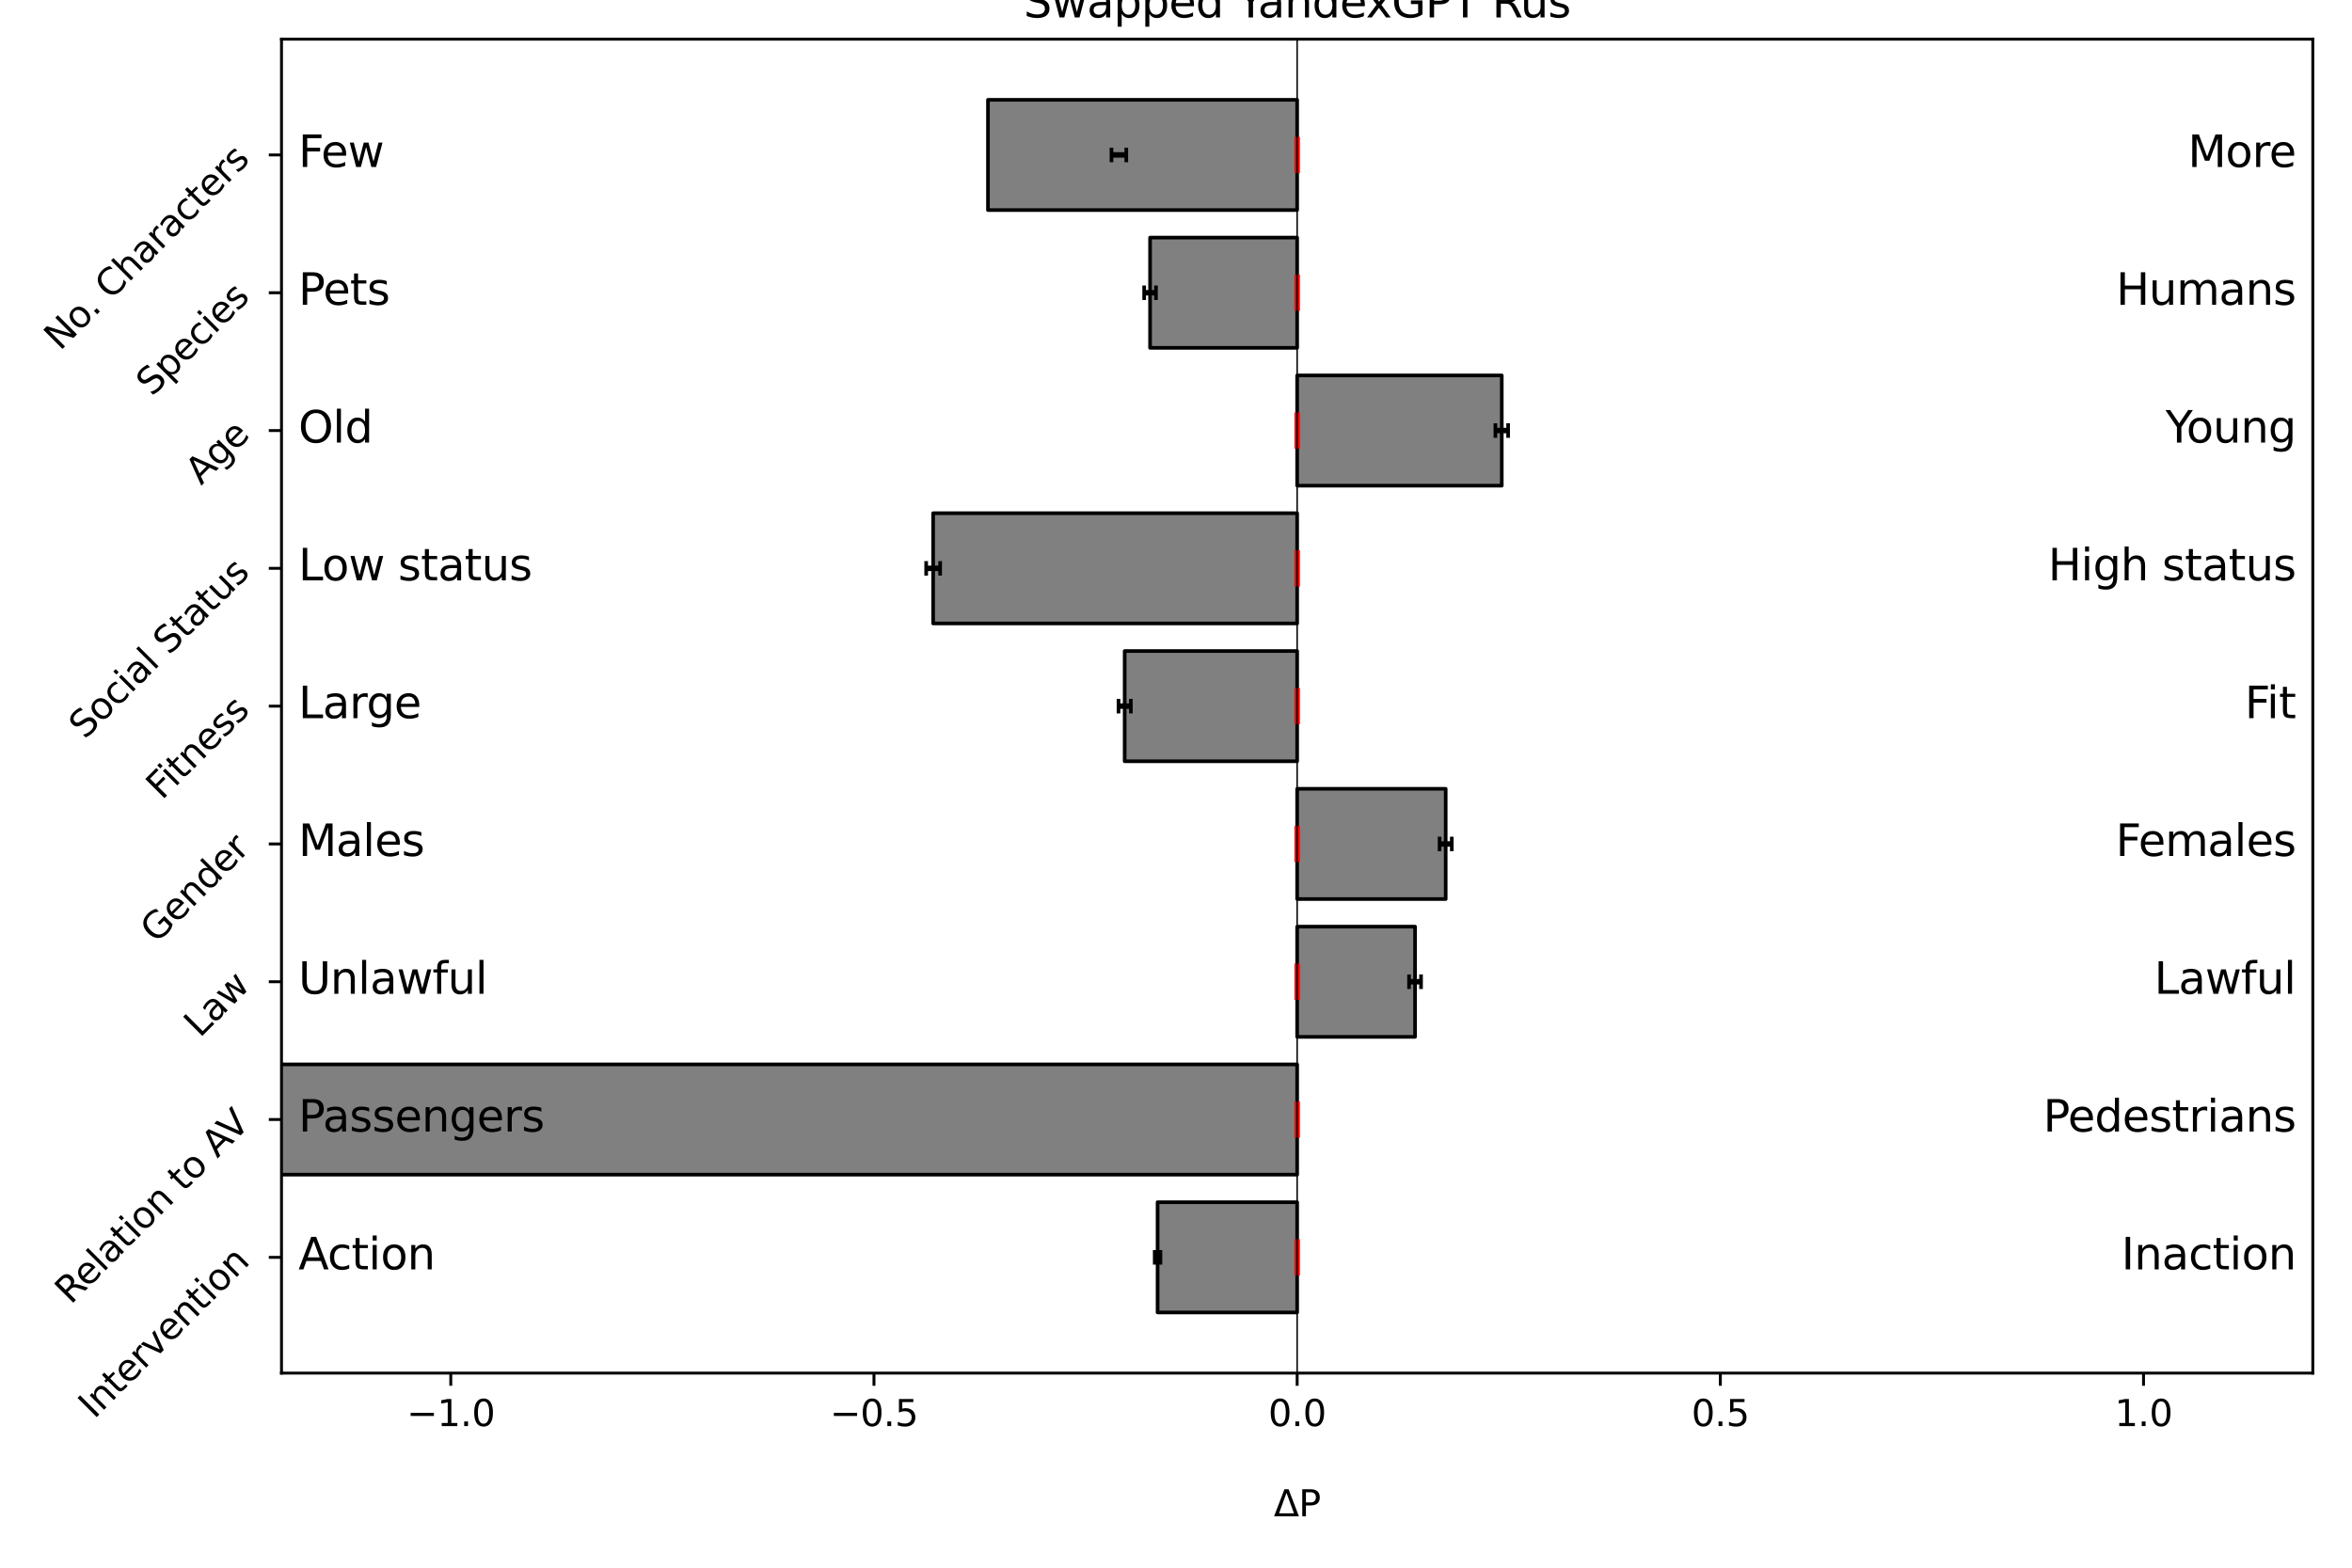 <?xml version="1.0" encoding="utf-8" standalone="no"?>
<!DOCTYPE svg PUBLIC "-//W3C//DTD SVG 1.1//EN"
  "http://www.w3.org/Graphics/SVG/1.1/DTD/svg11.dtd">
<svg xmlns:xlink="http://www.w3.org/1999/xlink" width="648pt" height="432pt" viewBox="0 0 648 432" xmlns="http://www.w3.org/2000/svg" version="1.1">
 <defs>
  <style type="text/css">*{stroke-linejoin: round; stroke-linecap: butt}</style>
 </defs>
 <g id="figure_1">
  <g id="patch_1">
   <path d="M 0 432 
L 648 432 
L 648 0 
L 0 0 
z
" style="fill: #ffffff"/>
  </g>
  <g id="axes_1">
   <g id="patch_2">
    <path d="M 77.558 378.376 
L 637.2 378.376 
L 637.2 10.8 
L 77.558 10.8 
z
" style="fill: #ffffff"/>
   </g>
   <g id="patch_3">
    <path d="M 357.379 361.668 
L 318.927 361.668 
L 318.927 331.29 
L 357.379 331.29 
z
" clip-path="url(#p8d36180061)" style="fill: #808080; stroke: #000000; stroke-linejoin: miter"/>
   </g>
   <g id="patch_4">
    <path d="M 357.379 323.695 
L 73.59 323.695 
L 73.59 293.317 
L 357.379 293.317 
z
" clip-path="url(#p8d36180061)" style="fill: #808080; stroke: #000000; stroke-linejoin: miter"/>
   </g>
   <g id="patch_5">
    <path d="M 357.379 285.723 
L 389.859 285.723 
L 389.859 255.344 
L 357.379 255.344 
z
" clip-path="url(#p8d36180061)" style="fill: #808080; stroke: #000000; stroke-linejoin: miter"/>
   </g>
   <g id="patch_6">
    <path d="M 357.379 247.75 
L 398.303 247.75 
L 398.303 217.372 
L 357.379 217.372 
z
" clip-path="url(#p8d36180061)" style="fill: #808080; stroke: #000000; stroke-linejoin: miter"/>
   </g>
   <g id="patch_7">
    <path d="M 357.379 209.777 
L 309.861 209.777 
L 309.861 179.399 
L 357.379 179.399 
z
" clip-path="url(#p8d36180061)" style="fill: #808080; stroke: #000000; stroke-linejoin: miter"/>
   </g>
   <g id="patch_8">
    <path d="M 357.379 171.804 
L 257.092 171.804 
L 257.092 141.426 
L 357.379 141.426 
z
" clip-path="url(#p8d36180061)" style="fill: #808080; stroke: #000000; stroke-linejoin: miter"/>
   </g>
   <g id="patch_9">
    <path d="M 357.379 133.832 
L 413.751 133.832 
L 413.751 103.453 
L 357.379 103.453 
z
" clip-path="url(#p8d36180061)" style="fill: #808080; stroke: #000000; stroke-linejoin: miter"/>
   </g>
   <g id="patch_10">
    <path d="M 357.379 95.859 
L 316.856 95.859 
L 316.856 65.481 
L 357.379 65.481 
z
" clip-path="url(#p8d36180061)" style="fill: #808080; stroke: #000000; stroke-linejoin: miter"/>
   </g>
   <g id="patch_11">
    <path d="M 357.379 57.886 
L 272.194 57.886 
L 272.194 27.508 
L 357.379 27.508 
z
" clip-path="url(#p8d36180061)" style="fill: #808080; stroke: #000000; stroke-linejoin: miter"/>
   </g>
   <g id="PathCollection_1">
    <defs>
     <path id="m2082dbac12" d="M 0 5 
L 0 -5 
" style="stroke: #ff0000; stroke-width: 1.5"/>
    </defs>
    <g clip-path="url(#p8d36180061)">
     <use xlink:href="#m2082dbac12" x="357.379" y="346.479" style="fill: #ff0000; stroke: #ff0000; stroke-width: 1.5"/>
     <use xlink:href="#m2082dbac12" x="357.379" y="308.506" style="fill: #ff0000; stroke: #ff0000; stroke-width: 1.5"/>
     <use xlink:href="#m2082dbac12" x="357.379" y="270.533" style="fill: #ff0000; stroke: #ff0000; stroke-width: 1.5"/>
     <use xlink:href="#m2082dbac12" x="357.379" y="232.561" style="fill: #ff0000; stroke: #ff0000; stroke-width: 1.5"/>
     <use xlink:href="#m2082dbac12" x="357.379" y="194.588" style="fill: #ff0000; stroke: #ff0000; stroke-width: 1.5"/>
     <use xlink:href="#m2082dbac12" x="357.379" y="156.615" style="fill: #ff0000; stroke: #ff0000; stroke-width: 1.5"/>
     <use xlink:href="#m2082dbac12" x="357.379" y="118.643" style="fill: #ff0000; stroke: #ff0000; stroke-width: 1.5"/>
     <use xlink:href="#m2082dbac12" x="357.379" y="42.697" style="fill: #ff0000; stroke: #ff0000; stroke-width: 1.5"/>
     <use xlink:href="#m2082dbac12" x="357.379" y="80.67" style="fill: #ff0000; stroke: #ff0000; stroke-width: 1.5"/>
    </g>
   </g>
   <g id="matplotlib.axis_1">
    <g id="xtick_1">
     <g id="line2d_1">
      <defs>
       <path id="md252cfbe85" d="M 0 0 
L 0 3.5 
" style="stroke: #000000; stroke-width: 0.8"/>
      </defs>
      <g>
       <use xlink:href="#md252cfbe85" x="124.194" y="378.376" style="stroke: #000000; stroke-width: 0.8"/>
      </g>
     </g>
     <g id="text_1">
      <!-- −1.0 -->
      <g transform="translate(112.053 392.974) scale(0.1 -0.1)">
       <defs>
        <path id="DejaVuSans-2212" d="M 678 2272 
L 4684 2272 
L 4684 1741 
L 678 1741 
L 678 2272 
z
" transform="scale(0.016)"/>
        <path id="DejaVuSans-31" d="M 794 531 
L 1825 531 
L 1825 4091 
L 703 3866 
L 703 4441 
L 1819 4666 
L 2450 4666 
L 2450 531 
L 3481 531 
L 3481 0 
L 794 0 
L 794 531 
z
" transform="scale(0.016)"/>
        <path id="DejaVuSans-2e" d="M 684 794 
L 1344 794 
L 1344 0 
L 684 0 
L 684 794 
z
" transform="scale(0.016)"/>
        <path id="DejaVuSans-30" d="M 2034 4250 
Q 1547 4250 1301 3770 
Q 1056 3291 1056 2328 
Q 1056 1369 1301 889 
Q 1547 409 2034 409 
Q 2525 409 2770 889 
Q 3016 1369 3016 2328 
Q 3016 3291 2770 3770 
Q 2525 4250 2034 4250 
z
M 2034 4750 
Q 2819 4750 3233 4129 
Q 3647 3509 3647 2328 
Q 3647 1150 3233 529 
Q 2819 -91 2034 -91 
Q 1250 -91 836 529 
Q 422 1150 422 2328 
Q 422 3509 836 4129 
Q 1250 4750 2034 4750 
z
" transform="scale(0.016)"/>
       </defs>
       <use xlink:href="#DejaVuSans-2212"/>
       <use xlink:href="#DejaVuSans-31" transform="translate(83.789 0)"/>
       <use xlink:href="#DejaVuSans-2e" transform="translate(147.412 0)"/>
       <use xlink:href="#DejaVuSans-30" transform="translate(179.199 0)"/>
      </g>
     </g>
    </g>
    <g id="xtick_2">
     <g id="line2d_2">
      <g>
       <use xlink:href="#md252cfbe85" x="240.787" y="378.376" style="stroke: #000000; stroke-width: 0.8"/>
      </g>
     </g>
     <g id="text_2">
      <!-- −0.5 -->
      <g transform="translate(228.645 392.974) scale(0.1 -0.1)">
       <defs>
        <path id="DejaVuSans-35" d="M 691 4666 
L 3169 4666 
L 3169 4134 
L 1269 4134 
L 1269 2991 
Q 1406 3038 1543 3061 
Q 1681 3084 1819 3084 
Q 2600 3084 3056 2656 
Q 3513 2228 3513 1497 
Q 3513 744 3044 326 
Q 2575 -91 1722 -91 
Q 1428 -91 1123 -41 
Q 819 9 494 109 
L 494 744 
Q 775 591 1075 516 
Q 1375 441 1709 441 
Q 2250 441 2565 725 
Q 2881 1009 2881 1497 
Q 2881 1984 2565 2268 
Q 2250 2553 1709 2553 
Q 1456 2553 1204 2497 
Q 953 2441 691 2322 
L 691 4666 
z
" transform="scale(0.016)"/>
       </defs>
       <use xlink:href="#DejaVuSans-2212"/>
       <use xlink:href="#DejaVuSans-30" transform="translate(83.789 0)"/>
       <use xlink:href="#DejaVuSans-2e" transform="translate(147.412 0)"/>
       <use xlink:href="#DejaVuSans-35" transform="translate(179.199 0)"/>
      </g>
     </g>
    </g>
    <g id="xtick_3">
     <g id="line2d_3">
      <g>
       <use xlink:href="#md252cfbe85" x="357.379" y="378.376" style="stroke: #000000; stroke-width: 0.8"/>
      </g>
     </g>
     <g id="text_3">
      <!-- 0.0 -->
      <g transform="translate(349.427 392.974) scale(0.1 -0.1)">
       <use xlink:href="#DejaVuSans-30"/>
       <use xlink:href="#DejaVuSans-2e" transform="translate(63.623 0)"/>
       <use xlink:href="#DejaVuSans-30" transform="translate(95.41 0)"/>
      </g>
     </g>
    </g>
    <g id="xtick_4">
     <g id="line2d_4">
      <g>
       <use xlink:href="#md252cfbe85" x="473.971" y="378.376" style="stroke: #000000; stroke-width: 0.8"/>
      </g>
     </g>
     <g id="text_4">
      <!-- 0.5 -->
      <g transform="translate(466.019 392.974) scale(0.1 -0.1)">
       <use xlink:href="#DejaVuSans-30"/>
       <use xlink:href="#DejaVuSans-2e" transform="translate(63.623 0)"/>
       <use xlink:href="#DejaVuSans-35" transform="translate(95.41 0)"/>
      </g>
     </g>
    </g>
    <g id="xtick_5">
     <g id="line2d_5">
      <g>
       <use xlink:href="#md252cfbe85" x="590.563" y="378.376" style="stroke: #000000; stroke-width: 0.8"/>
      </g>
     </g>
     <g id="text_5">
      <!-- 1.0 -->
      <g transform="translate(582.612 392.974) scale(0.1 -0.1)">
       <use xlink:href="#DejaVuSans-31"/>
       <use xlink:href="#DejaVuSans-2e" transform="translate(63.623 0)"/>
       <use xlink:href="#DejaVuSans-30" transform="translate(95.41 0)"/>
      </g>
     </g>
    </g>
    <g id="text_6">
     <!--  -->
     <g transform="translate(357.379 406.653) scale(0.1 -0.1)"/>
     <!-- ΔP -->
     <g transform="translate(350.944 417.85) scale(0.1 -0.1)">
      <defs>
       <path id="DejaVuSans-394" d="M 2188 4044 
L 906 525 
L 3472 525 
L 2188 4044 
z
M 50 0 
L 1831 4666 
L 2547 4666 
L 4325 0 
L 50 0 
z
" transform="scale(0.016)"/>
       <path id="DejaVuSans-50" d="M 1259 4147 
L 1259 2394 
L 2053 2394 
Q 2494 2394 2734 2622 
Q 2975 2850 2975 3272 
Q 2975 3691 2734 3919 
Q 2494 4147 2053 4147 
L 1259 4147 
z
M 628 4666 
L 2053 4666 
Q 2838 4666 3239 4311 
Q 3641 3956 3641 3272 
Q 3641 2581 3239 2228 
Q 2838 1875 2053 1875 
L 1259 1875 
L 1259 0 
L 628 0 
L 628 4666 
z
" transform="scale(0.016)"/>
      </defs>
      <use xlink:href="#DejaVuSans-394"/>
      <use xlink:href="#DejaVuSans-50" transform="translate(68.408 0)"/>
     </g>
    </g>
   </g>
   <g id="matplotlib.axis_2">
    <g id="ytick_1">
     <g id="line2d_6">
      <defs>
       <path id="m95adf3495f" d="M 0 0 
L -3.5 0 
" style="stroke: #000000; stroke-width: 0.8"/>
      </defs>
      <g>
       <use xlink:href="#m95adf3495f" x="77.558" y="346.479" style="stroke: #000000; stroke-width: 0.8"/>
      </g>
     </g>
     <g id="text_7">
      <!-- Intervention -->
      <g transform="translate(25.928 391.212) rotate(-45) scale(0.1 -0.1)">
       <defs>
        <path id="DejaVuSans-49" d="M 628 4666 
L 1259 4666 
L 1259 0 
L 628 0 
L 628 4666 
z
" transform="scale(0.016)"/>
        <path id="DejaVuSans-6e" d="M 3513 2113 
L 3513 0 
L 2938 0 
L 2938 2094 
Q 2938 2591 2744 2837 
Q 2550 3084 2163 3084 
Q 1697 3084 1428 2787 
Q 1159 2491 1159 1978 
L 1159 0 
L 581 0 
L 581 3500 
L 1159 3500 
L 1159 2956 
Q 1366 3272 1645 3428 
Q 1925 3584 2291 3584 
Q 2894 3584 3203 3211 
Q 3513 2838 3513 2113 
z
" transform="scale(0.016)"/>
        <path id="DejaVuSans-74" d="M 1172 4494 
L 1172 3500 
L 2356 3500 
L 2356 3053 
L 1172 3053 
L 1172 1153 
Q 1172 725 1289 603 
Q 1406 481 1766 481 
L 2356 481 
L 2356 0 
L 1766 0 
Q 1100 0 847 248 
Q 594 497 594 1153 
L 594 3053 
L 172 3053 
L 172 3500 
L 594 3500 
L 594 4494 
L 1172 4494 
z
" transform="scale(0.016)"/>
        <path id="DejaVuSans-65" d="M 3597 1894 
L 3597 1613 
L 953 1613 
Q 991 1019 1311 708 
Q 1631 397 2203 397 
Q 2534 397 2845 478 
Q 3156 559 3463 722 
L 3463 178 
Q 3153 47 2828 -22 
Q 2503 -91 2169 -91 
Q 1331 -91 842 396 
Q 353 884 353 1716 
Q 353 2575 817 3079 
Q 1281 3584 2069 3584 
Q 2775 3584 3186 3129 
Q 3597 2675 3597 1894 
z
M 3022 2063 
Q 3016 2534 2758 2815 
Q 2500 3097 2075 3097 
Q 1594 3097 1305 2825 
Q 1016 2553 972 2059 
L 3022 2063 
z
" transform="scale(0.016)"/>
        <path id="DejaVuSans-72" d="M 2631 2963 
Q 2534 3019 2420 3045 
Q 2306 3072 2169 3072 
Q 1681 3072 1420 2755 
Q 1159 2438 1159 1844 
L 1159 0 
L 581 0 
L 581 3500 
L 1159 3500 
L 1159 2956 
Q 1341 3275 1631 3429 
Q 1922 3584 2338 3584 
Q 2397 3584 2469 3576 
Q 2541 3569 2628 3553 
L 2631 2963 
z
" transform="scale(0.016)"/>
        <path id="DejaVuSans-76" d="M 191 3500 
L 800 3500 
L 1894 563 
L 2988 3500 
L 3597 3500 
L 2284 0 
L 1503 0 
L 191 3500 
z
" transform="scale(0.016)"/>
        <path id="DejaVuSans-69" d="M 603 3500 
L 1178 3500 
L 1178 0 
L 603 0 
L 603 3500 
z
M 603 4863 
L 1178 4863 
L 1178 4134 
L 603 4134 
L 603 4863 
z
" transform="scale(0.016)"/>
        <path id="DejaVuSans-6f" d="M 1959 3097 
Q 1497 3097 1228 2736 
Q 959 2375 959 1747 
Q 959 1119 1226 758 
Q 1494 397 1959 397 
Q 2419 397 2687 759 
Q 2956 1122 2956 1747 
Q 2956 2369 2687 2733 
Q 2419 3097 1959 3097 
z
M 1959 3584 
Q 2709 3584 3137 3096 
Q 3566 2609 3566 1747 
Q 3566 888 3137 398 
Q 2709 -91 1959 -91 
Q 1206 -91 779 398 
Q 353 888 353 1747 
Q 353 2609 779 3096 
Q 1206 3584 1959 3584 
z
" transform="scale(0.016)"/>
       </defs>
       <use xlink:href="#DejaVuSans-49"/>
       <use xlink:href="#DejaVuSans-6e" transform="translate(29.492 0)"/>
       <use xlink:href="#DejaVuSans-74" transform="translate(92.871 0)"/>
       <use xlink:href="#DejaVuSans-65" transform="translate(132.08 0)"/>
       <use xlink:href="#DejaVuSans-72" transform="translate(193.604 0)"/>
       <use xlink:href="#DejaVuSans-76" transform="translate(234.717 0)"/>
       <use xlink:href="#DejaVuSans-65" transform="translate(293.896 0)"/>
       <use xlink:href="#DejaVuSans-6e" transform="translate(355.42 0)"/>
       <use xlink:href="#DejaVuSans-74" transform="translate(418.799 0)"/>
       <use xlink:href="#DejaVuSans-69" transform="translate(458.008 0)"/>
       <use xlink:href="#DejaVuSans-6f" transform="translate(485.791 0)"/>
       <use xlink:href="#DejaVuSans-6e" transform="translate(546.973 0)"/>
      </g>
     </g>
    </g>
    <g id="ytick_2">
     <g id="line2d_7">
      <g>
       <use xlink:href="#m95adf3495f" x="77.558" y="308.506" style="stroke: #000000; stroke-width: 0.8"/>
      </g>
     </g>
     <g id="text_8">
      <!-- Relation to AV -->
      <g transform="translate(19.482 359.685) rotate(-45) scale(0.1 -0.1)">
       <defs>
        <path id="DejaVuSans-52" d="M 2841 2188 
Q 3044 2119 3236 1894 
Q 3428 1669 3622 1275 
L 4263 0 
L 3584 0 
L 2988 1197 
Q 2756 1666 2539 1819 
Q 2322 1972 1947 1972 
L 1259 1972 
L 1259 0 
L 628 0 
L 628 4666 
L 2053 4666 
Q 2853 4666 3247 4331 
Q 3641 3997 3641 3322 
Q 3641 2881 3436 2590 
Q 3231 2300 2841 2188 
z
M 1259 4147 
L 1259 2491 
L 2053 2491 
Q 2509 2491 2742 2702 
Q 2975 2913 2975 3322 
Q 2975 3731 2742 3939 
Q 2509 4147 2053 4147 
L 1259 4147 
z
" transform="scale(0.016)"/>
        <path id="DejaVuSans-6c" d="M 603 4863 
L 1178 4863 
L 1178 0 
L 603 0 
L 603 4863 
z
" transform="scale(0.016)"/>
        <path id="DejaVuSans-61" d="M 2194 1759 
Q 1497 1759 1228 1600 
Q 959 1441 959 1056 
Q 959 750 1161 570 
Q 1363 391 1709 391 
Q 2188 391 2477 730 
Q 2766 1069 2766 1631 
L 2766 1759 
L 2194 1759 
z
M 3341 1997 
L 3341 0 
L 2766 0 
L 2766 531 
Q 2569 213 2275 61 
Q 1981 -91 1556 -91 
Q 1019 -91 701 211 
Q 384 513 384 1019 
Q 384 1609 779 1909 
Q 1175 2209 1959 2209 
L 2766 2209 
L 2766 2266 
Q 2766 2663 2505 2880 
Q 2244 3097 1772 3097 
Q 1472 3097 1187 3025 
Q 903 2953 641 2809 
L 641 3341 
Q 956 3463 1253 3523 
Q 1550 3584 1831 3584 
Q 2591 3584 2966 3190 
Q 3341 2797 3341 1997 
z
" transform="scale(0.016)"/>
        <path id="DejaVuSans-20" transform="scale(0.016)"/>
        <path id="DejaVuSans-41" d="M 2188 4044 
L 1331 1722 
L 3047 1722 
L 2188 4044 
z
M 1831 4666 
L 2547 4666 
L 4325 0 
L 3669 0 
L 3244 1197 
L 1141 1197 
L 716 0 
L 50 0 
L 1831 4666 
z
" transform="scale(0.016)"/>
        <path id="DejaVuSans-56" d="M 1831 0 
L 50 4666 
L 709 4666 
L 2188 738 
L 3669 4666 
L 4325 4666 
L 2547 0 
L 1831 0 
z
" transform="scale(0.016)"/>
       </defs>
       <use xlink:href="#DejaVuSans-52"/>
       <use xlink:href="#DejaVuSans-65" transform="translate(64.982 0)"/>
       <use xlink:href="#DejaVuSans-6c" transform="translate(126.506 0)"/>
       <use xlink:href="#DejaVuSans-61" transform="translate(154.289 0)"/>
       <use xlink:href="#DejaVuSans-74" transform="translate(215.568 0)"/>
       <use xlink:href="#DejaVuSans-69" transform="translate(254.777 0)"/>
       <use xlink:href="#DejaVuSans-6f" transform="translate(282.561 0)"/>
       <use xlink:href="#DejaVuSans-6e" transform="translate(343.742 0)"/>
       <use xlink:href="#DejaVuSans-20" transform="translate(407.121 0)"/>
       <use xlink:href="#DejaVuSans-74" transform="translate(438.908 0)"/>
       <use xlink:href="#DejaVuSans-6f" transform="translate(478.117 0)"/>
       <use xlink:href="#DejaVuSans-20" transform="translate(539.299 0)"/>
       <use xlink:href="#DejaVuSans-41" transform="translate(571.086 0)"/>
       <use xlink:href="#DejaVuSans-56" transform="translate(633.119 0)"/>
      </g>
     </g>
    </g>
    <g id="ytick_3">
     <g id="line2d_8">
      <g>
       <use xlink:href="#m95adf3495f" x="77.558" y="270.533" style="stroke: #000000; stroke-width: 0.8"/>
      </g>
     </g>
     <g id="text_9">
      <!-- Law -->
      <g transform="translate(55.031 286.163) rotate(-45) scale(0.1 -0.1)">
       <defs>
        <path id="DejaVuSans-4c" d="M 628 4666 
L 1259 4666 
L 1259 531 
L 3531 531 
L 3531 0 
L 628 0 
L 628 4666 
z
" transform="scale(0.016)"/>
        <path id="DejaVuSans-77" d="M 269 3500 
L 844 3500 
L 1563 769 
L 2278 3500 
L 2956 3500 
L 3675 769 
L 4391 3500 
L 4966 3500 
L 4050 0 
L 3372 0 
L 2619 2869 
L 1863 0 
L 1184 0 
L 269 3500 
z
" transform="scale(0.016)"/>
       </defs>
       <use xlink:href="#DejaVuSans-4c"/>
       <use xlink:href="#DejaVuSans-61" transform="translate(55.713 0)"/>
       <use xlink:href="#DejaVuSans-77" transform="translate(116.992 0)"/>
      </g>
     </g>
    </g>
    <g id="ytick_4">
     <g id="line2d_9">
      <g>
       <use xlink:href="#m95adf3495f" x="77.558" y="232.561" style="stroke: #000000; stroke-width: 0.8"/>
      </g>
     </g>
     <g id="text_10">
      <!-- Gender -->
      <g transform="translate(43.029 260.192) rotate(-45) scale(0.1 -0.1)">
       <defs>
        <path id="DejaVuSans-47" d="M 3809 666 
L 3809 1919 
L 2778 1919 
L 2778 2438 
L 4434 2438 
L 4434 434 
Q 4069 175 3628 42 
Q 3188 -91 2688 -91 
Q 1594 -91 976 548 
Q 359 1188 359 2328 
Q 359 3472 976 4111 
Q 1594 4750 2688 4750 
Q 3144 4750 3555 4637 
Q 3966 4525 4313 4306 
L 4313 3634 
Q 3963 3931 3569 4081 
Q 3175 4231 2741 4231 
Q 1884 4231 1454 3753 
Q 1025 3275 1025 2328 
Q 1025 1384 1454 906 
Q 1884 428 2741 428 
Q 3075 428 3337 486 
Q 3600 544 3809 666 
z
" transform="scale(0.016)"/>
        <path id="DejaVuSans-64" d="M 2906 2969 
L 2906 4863 
L 3481 4863 
L 3481 0 
L 2906 0 
L 2906 525 
Q 2725 213 2448 61 
Q 2172 -91 1784 -91 
Q 1150 -91 751 415 
Q 353 922 353 1747 
Q 353 2572 751 3078 
Q 1150 3584 1784 3584 
Q 2172 3584 2448 3432 
Q 2725 3281 2906 2969 
z
M 947 1747 
Q 947 1113 1208 752 
Q 1469 391 1925 391 
Q 2381 391 2643 752 
Q 2906 1113 2906 1747 
Q 2906 2381 2643 2742 
Q 2381 3103 1925 3103 
Q 1469 3103 1208 2742 
Q 947 2381 947 1747 
z
" transform="scale(0.016)"/>
       </defs>
       <use xlink:href="#DejaVuSans-47"/>
       <use xlink:href="#DejaVuSans-65" transform="translate(77.49 0)"/>
       <use xlink:href="#DejaVuSans-6e" transform="translate(139.014 0)"/>
       <use xlink:href="#DejaVuSans-64" transform="translate(202.393 0)"/>
       <use xlink:href="#DejaVuSans-65" transform="translate(265.869 0)"/>
       <use xlink:href="#DejaVuSans-72" transform="translate(327.393 0)"/>
      </g>
     </g>
    </g>
    <g id="ytick_5">
     <g id="line2d_10">
      <g>
       <use xlink:href="#m95adf3495f" x="77.558" y="194.588" style="stroke: #000000; stroke-width: 0.8"/>
      </g>
     </g>
     <g id="text_11">
      <!-- Fitness -->
      <g transform="translate(44.597 220.652) rotate(-45) scale(0.1 -0.1)">
       <defs>
        <path id="DejaVuSans-46" d="M 628 4666 
L 3309 4666 
L 3309 4134 
L 1259 4134 
L 1259 2759 
L 3109 2759 
L 3109 2228 
L 1259 2228 
L 1259 0 
L 628 0 
L 628 4666 
z
" transform="scale(0.016)"/>
        <path id="DejaVuSans-73" d="M 2834 3397 
L 2834 2853 
Q 2591 2978 2328 3040 
Q 2066 3103 1784 3103 
Q 1356 3103 1142 2972 
Q 928 2841 928 2578 
Q 928 2378 1081 2264 
Q 1234 2150 1697 2047 
L 1894 2003 
Q 2506 1872 2764 1633 
Q 3022 1394 3022 966 
Q 3022 478 2636 193 
Q 2250 -91 1575 -91 
Q 1294 -91 989 -36 
Q 684 19 347 128 
L 347 722 
Q 666 556 975 473 
Q 1284 391 1588 391 
Q 1994 391 2212 530 
Q 2431 669 2431 922 
Q 2431 1156 2273 1281 
Q 2116 1406 1581 1522 
L 1381 1569 
Q 847 1681 609 1914 
Q 372 2147 372 2553 
Q 372 3047 722 3315 
Q 1072 3584 1716 3584 
Q 2034 3584 2315 3537 
Q 2597 3491 2834 3397 
z
" transform="scale(0.016)"/>
       </defs>
       <use xlink:href="#DejaVuSans-46"/>
       <use xlink:href="#DejaVuSans-69" transform="translate(50.27 0)"/>
       <use xlink:href="#DejaVuSans-74" transform="translate(78.053 0)"/>
       <use xlink:href="#DejaVuSans-6e" transform="translate(117.262 0)"/>
       <use xlink:href="#DejaVuSans-65" transform="translate(180.641 0)"/>
       <use xlink:href="#DejaVuSans-73" transform="translate(242.164 0)"/>
       <use xlink:href="#DejaVuSans-73" transform="translate(294.264 0)"/>
      </g>
     </g>
    </g>
    <g id="ytick_6">
     <g id="line2d_11">
      <g>
       <use xlink:href="#m95adf3495f" x="77.558" y="156.615" style="stroke: #000000; stroke-width: 0.8"/>
      </g>
     </g>
     <g id="text_12">
      <!-- Social Status -->
      <g transform="translate(23.343 203.933) rotate(-45) scale(0.1 -0.1)">
       <defs>
        <path id="DejaVuSans-53" d="M 3425 4513 
L 3425 3897 
Q 3066 4069 2747 4153 
Q 2428 4238 2131 4238 
Q 1616 4238 1336 4038 
Q 1056 3838 1056 3469 
Q 1056 3159 1242 3001 
Q 1428 2844 1947 2747 
L 2328 2669 
Q 3034 2534 3370 2195 
Q 3706 1856 3706 1288 
Q 3706 609 3251 259 
Q 2797 -91 1919 -91 
Q 1588 -91 1214 -16 
Q 841 59 441 206 
L 441 856 
Q 825 641 1194 531 
Q 1563 422 1919 422 
Q 2459 422 2753 634 
Q 3047 847 3047 1241 
Q 3047 1584 2836 1778 
Q 2625 1972 2144 2069 
L 1759 2144 
Q 1053 2284 737 2584 
Q 422 2884 422 3419 
Q 422 4038 858 4394 
Q 1294 4750 2059 4750 
Q 2388 4750 2728 4690 
Q 3069 4631 3425 4513 
z
" transform="scale(0.016)"/>
        <path id="DejaVuSans-63" d="M 3122 3366 
L 3122 2828 
Q 2878 2963 2633 3030 
Q 2388 3097 2138 3097 
Q 1578 3097 1268 2742 
Q 959 2388 959 1747 
Q 959 1106 1268 751 
Q 1578 397 2138 397 
Q 2388 397 2633 464 
Q 2878 531 3122 666 
L 3122 134 
Q 2881 22 2623 -34 
Q 2366 -91 2075 -91 
Q 1284 -91 818 406 
Q 353 903 353 1747 
Q 353 2603 823 3093 
Q 1294 3584 2113 3584 
Q 2378 3584 2631 3529 
Q 2884 3475 3122 3366 
z
" transform="scale(0.016)"/>
        <path id="DejaVuSans-75" d="M 544 1381 
L 544 3500 
L 1119 3500 
L 1119 1403 
Q 1119 906 1312 657 
Q 1506 409 1894 409 
Q 2359 409 2629 706 
Q 2900 1003 2900 1516 
L 2900 3500 
L 3475 3500 
L 3475 0 
L 2900 0 
L 2900 538 
Q 2691 219 2414 64 
Q 2138 -91 1772 -91 
Q 1169 -91 856 284 
Q 544 659 544 1381 
z
M 1991 3584 
L 1991 3584 
z
" transform="scale(0.016)"/>
       </defs>
       <use xlink:href="#DejaVuSans-53"/>
       <use xlink:href="#DejaVuSans-6f" transform="translate(63.477 0)"/>
       <use xlink:href="#DejaVuSans-63" transform="translate(124.658 0)"/>
       <use xlink:href="#DejaVuSans-69" transform="translate(179.639 0)"/>
       <use xlink:href="#DejaVuSans-61" transform="translate(207.422 0)"/>
       <use xlink:href="#DejaVuSans-6c" transform="translate(268.701 0)"/>
       <use xlink:href="#DejaVuSans-20" transform="translate(296.484 0)"/>
       <use xlink:href="#DejaVuSans-53" transform="translate(328.271 0)"/>
       <use xlink:href="#DejaVuSans-74" transform="translate(391.748 0)"/>
       <use xlink:href="#DejaVuSans-61" transform="translate(430.957 0)"/>
       <use xlink:href="#DejaVuSans-74" transform="translate(492.236 0)"/>
       <use xlink:href="#DejaVuSans-75" transform="translate(531.445 0)"/>
       <use xlink:href="#DejaVuSans-73" transform="translate(594.824 0)"/>
      </g>
     </g>
    </g>
    <g id="ytick_7">
     <g id="line2d_12">
      <g>
       <use xlink:href="#m95adf3495f" x="77.558" y="118.643" style="stroke: #000000; stroke-width: 0.8"/>
      </g>
     </g>
     <g id="text_13">
      <!-- Age -->
      <g transform="translate(55.41 133.893) rotate(-45) scale(0.1 -0.1)">
       <defs>
        <path id="DejaVuSans-67" d="M 2906 1791 
Q 2906 2416 2648 2759 
Q 2391 3103 1925 3103 
Q 1463 3103 1205 2759 
Q 947 2416 947 1791 
Q 947 1169 1205 825 
Q 1463 481 1925 481 
Q 2391 481 2648 825 
Q 2906 1169 2906 1791 
z
M 3481 434 
Q 3481 -459 3084 -895 
Q 2688 -1331 1869 -1331 
Q 1566 -1331 1297 -1286 
Q 1028 -1241 775 -1147 
L 775 -588 
Q 1028 -725 1275 -790 
Q 1522 -856 1778 -856 
Q 2344 -856 2625 -561 
Q 2906 -266 2906 331 
L 2906 616 
Q 2728 306 2450 153 
Q 2172 0 1784 0 
Q 1141 0 747 490 
Q 353 981 353 1791 
Q 353 2603 747 3093 
Q 1141 3584 1784 3584 
Q 2172 3584 2450 3431 
Q 2728 3278 2906 2969 
L 2906 3500 
L 3481 3500 
L 3481 434 
z
" transform="scale(0.016)"/>
       </defs>
       <use xlink:href="#DejaVuSans-41"/>
       <use xlink:href="#DejaVuSans-67" transform="translate(68.408 0)"/>
       <use xlink:href="#DejaVuSans-65" transform="translate(131.885 0)"/>
      </g>
     </g>
    </g>
    <g id="ytick_8">
     <g id="line2d_13">
      <g>
       <use xlink:href="#m95adf3495f" x="77.558" y="80.67" style="stroke: #000000; stroke-width: 0.8"/>
      </g>
     </g>
     <g id="text_14">
      <!-- Species -->
      <g transform="translate(41.871 109.459) rotate(-45) scale(0.1 -0.1)">
       <defs>
        <path id="DejaVuSans-70" d="M 1159 525 
L 1159 -1331 
L 581 -1331 
L 581 3500 
L 1159 3500 
L 1159 2969 
Q 1341 3281 1617 3432 
Q 1894 3584 2278 3584 
Q 2916 3584 3314 3078 
Q 3713 2572 3713 1747 
Q 3713 922 3314 415 
Q 2916 -91 2278 -91 
Q 1894 -91 1617 61 
Q 1341 213 1159 525 
z
M 3116 1747 
Q 3116 2381 2855 2742 
Q 2594 3103 2138 3103 
Q 1681 3103 1420 2742 
Q 1159 2381 1159 1747 
Q 1159 1113 1420 752 
Q 1681 391 2138 391 
Q 2594 391 2855 752 
Q 3116 1113 3116 1747 
z
" transform="scale(0.016)"/>
       </defs>
       <use xlink:href="#DejaVuSans-53"/>
       <use xlink:href="#DejaVuSans-70" transform="translate(63.477 0)"/>
       <use xlink:href="#DejaVuSans-65" transform="translate(126.953 0)"/>
       <use xlink:href="#DejaVuSans-63" transform="translate(188.477 0)"/>
       <use xlink:href="#DejaVuSans-69" transform="translate(243.457 0)"/>
       <use xlink:href="#DejaVuSans-65" transform="translate(271.24 0)"/>
       <use xlink:href="#DejaVuSans-73" transform="translate(332.764 0)"/>
      </g>
     </g>
    </g>
    <g id="ytick_9">
     <g id="line2d_14">
      <g>
       <use xlink:href="#m95adf3495f" x="77.558" y="42.697" style="stroke: #000000; stroke-width: 0.8"/>
      </g>
     </g>
     <g id="text_15">
      <!-- No. Characters -->
      <g transform="translate(16.506 96.852) rotate(-45) scale(0.1 -0.1)">
       <defs>
        <path id="DejaVuSans-4e" d="M 628 4666 
L 1478 4666 
L 3547 763 
L 3547 4666 
L 4159 4666 
L 4159 0 
L 3309 0 
L 1241 3903 
L 1241 0 
L 628 0 
L 628 4666 
z
" transform="scale(0.016)"/>
        <path id="DejaVuSans-43" d="M 4122 4306 
L 4122 3641 
Q 3803 3938 3442 4084 
Q 3081 4231 2675 4231 
Q 1875 4231 1450 3742 
Q 1025 3253 1025 2328 
Q 1025 1406 1450 917 
Q 1875 428 2675 428 
Q 3081 428 3442 575 
Q 3803 722 4122 1019 
L 4122 359 
Q 3791 134 3420 21 
Q 3050 -91 2638 -91 
Q 1578 -91 968 557 
Q 359 1206 359 2328 
Q 359 3453 968 4101 
Q 1578 4750 2638 4750 
Q 3056 4750 3426 4639 
Q 3797 4528 4122 4306 
z
" transform="scale(0.016)"/>
        <path id="DejaVuSans-68" d="M 3513 2113 
L 3513 0 
L 2938 0 
L 2938 2094 
Q 2938 2591 2744 2837 
Q 2550 3084 2163 3084 
Q 1697 3084 1428 2787 
Q 1159 2491 1159 1978 
L 1159 0 
L 581 0 
L 581 4863 
L 1159 4863 
L 1159 2956 
Q 1366 3272 1645 3428 
Q 1925 3584 2291 3584 
Q 2894 3584 3203 3211 
Q 3513 2838 3513 2113 
z
" transform="scale(0.016)"/>
       </defs>
       <use xlink:href="#DejaVuSans-4e"/>
       <use xlink:href="#DejaVuSans-6f" transform="translate(74.805 0)"/>
       <use xlink:href="#DejaVuSans-2e" transform="translate(134.236 0)"/>
       <use xlink:href="#DejaVuSans-20" transform="translate(166.023 0)"/>
       <use xlink:href="#DejaVuSans-43" transform="translate(197.811 0)"/>
       <use xlink:href="#DejaVuSans-68" transform="translate(267.635 0)"/>
       <use xlink:href="#DejaVuSans-61" transform="translate(331.014 0)"/>
       <use xlink:href="#DejaVuSans-72" transform="translate(392.293 0)"/>
       <use xlink:href="#DejaVuSans-61" transform="translate(433.406 0)"/>
       <use xlink:href="#DejaVuSans-63" transform="translate(494.686 0)"/>
       <use xlink:href="#DejaVuSans-74" transform="translate(549.666 0)"/>
       <use xlink:href="#DejaVuSans-65" transform="translate(588.875 0)"/>
       <use xlink:href="#DejaVuSans-72" transform="translate(650.398 0)"/>
       <use xlink:href="#DejaVuSans-73" transform="translate(691.512 0)"/>
      </g>
     </g>
    </g>
   </g>
   <g id="line2d_15">
    <path clip-path="url(#p8d36180061)" style="fill: none; stroke: #424242; stroke-width: 2.25; stroke-linecap: square"/>
   </g>
   <g id="line2d_16">
    <path clip-path="url(#p8d36180061)" style="fill: none; stroke: #424242; stroke-width: 2.25; stroke-linecap: square"/>
   </g>
   <g id="line2d_17">
    <path clip-path="url(#p8d36180061)" style="fill: none; stroke: #424242; stroke-width: 2.25; stroke-linecap: square"/>
   </g>
   <g id="line2d_18">
    <path clip-path="url(#p8d36180061)" style="fill: none; stroke: #424242; stroke-width: 2.25; stroke-linecap: square"/>
   </g>
   <g id="line2d_19">
    <path clip-path="url(#p8d36180061)" style="fill: none; stroke: #424242; stroke-width: 2.25; stroke-linecap: square"/>
   </g>
   <g id="line2d_20">
    <path clip-path="url(#p8d36180061)" style="fill: none; stroke: #424242; stroke-width: 2.25; stroke-linecap: square"/>
   </g>
   <g id="line2d_21">
    <path clip-path="url(#p8d36180061)" style="fill: none; stroke: #424242; stroke-width: 2.25; stroke-linecap: square"/>
   </g>
   <g id="line2d_22">
    <path clip-path="url(#p8d36180061)" style="fill: none; stroke: #424242; stroke-width: 2.25; stroke-linecap: square"/>
   </g>
   <g id="LineCollection_1">
    <path d="M 318.138 346.479 
L 319.716 346.479 
" clip-path="url(#p8d36180061)" style="fill: none; stroke: #000000; stroke-width: 1.5"/>
    <path d="M 72.538 308.506 
L 74.642 308.506 
" clip-path="url(#p8d36180061)" style="fill: none; stroke: #000000; stroke-width: 1.5"/>
    <path d="M 388.21 270.533 
L 391.508 270.533 
" clip-path="url(#p8d36180061)" style="fill: none; stroke: #000000; stroke-width: 1.5"/>
    <path d="M 396.624 232.561 
L 399.982 232.561 
" clip-path="url(#p8d36180061)" style="fill: none; stroke: #000000; stroke-width: 1.5"/>
    <path d="M 308.16 194.588 
L 311.562 194.588 
" clip-path="url(#p8d36180061)" style="fill: none; stroke: #000000; stroke-width: 1.5"/>
    <path d="M 255.17 156.615 
L 259.014 156.615 
" clip-path="url(#p8d36180061)" style="fill: none; stroke: #000000; stroke-width: 1.5"/>
    <path d="M 411.998 118.643 
L 415.505 118.643 
" clip-path="url(#p8d36180061)" style="fill: none; stroke: #000000; stroke-width: 1.5"/>
    <path d="M 315.23 80.67 
L 318.483 80.67 
" clip-path="url(#p8d36180061)" style="fill: none; stroke: #000000; stroke-width: 1.5"/>
   </g>
   <g id="line2d_23">
    <defs>
     <path id="meab069f90e" d="M 0 2 
L 0 -2 
" style="stroke: #000000"/>
    </defs>
    <g clip-path="url(#p8d36180061)">
     <use xlink:href="#meab069f90e" x="318.138" y="346.479" style="stroke: #000000"/>
     <use xlink:href="#meab069f90e" x="72.538" y="308.506" style="stroke: #000000"/>
     <use xlink:href="#meab069f90e" x="388.21" y="270.533" style="stroke: #000000"/>
     <use xlink:href="#meab069f90e" x="396.624" y="232.561" style="stroke: #000000"/>
     <use xlink:href="#meab069f90e" x="308.16" y="194.588" style="stroke: #000000"/>
     <use xlink:href="#meab069f90e" x="255.17" y="156.615" style="stroke: #000000"/>
     <use xlink:href="#meab069f90e" x="411.998" y="118.643" style="stroke: #000000"/>
     <use xlink:href="#meab069f90e" x="315.23" y="80.67" style="stroke: #000000"/>
    </g>
   </g>
   <g id="line2d_24">
    <g clip-path="url(#p8d36180061)">
     <use xlink:href="#meab069f90e" x="319.716" y="346.479" style="stroke: #000000"/>
     <use xlink:href="#meab069f90e" x="74.642" y="308.506" style="stroke: #000000"/>
     <use xlink:href="#meab069f90e" x="391.508" y="270.533" style="stroke: #000000"/>
     <use xlink:href="#meab069f90e" x="399.982" y="232.561" style="stroke: #000000"/>
     <use xlink:href="#meab069f90e" x="311.562" y="194.588" style="stroke: #000000"/>
     <use xlink:href="#meab069f90e" x="259.014" y="156.615" style="stroke: #000000"/>
     <use xlink:href="#meab069f90e" x="415.505" y="118.643" style="stroke: #000000"/>
     <use xlink:href="#meab069f90e" x="318.483" y="80.67" style="stroke: #000000"/>
    </g>
   </g>
   <g id="line2d_25">
    <path clip-path="url(#p8d36180061)" style="fill: none; stroke: #424242; stroke-width: 2.25; stroke-linecap: square"/>
   </g>
   <g id="LineCollection_2">
    <path d="M 306.225 42.697 
L 310.307 42.697 
" clip-path="url(#p8d36180061)" style="fill: none; stroke: #000000; stroke-width: 1.5"/>
   </g>
   <g id="line2d_26">
    <g clip-path="url(#p8d36180061)">
     <use xlink:href="#meab069f90e" x="306.225" y="42.697" style="stroke: #000000"/>
    </g>
   </g>
   <g id="line2d_27">
    <g clip-path="url(#p8d36180061)">
     <use xlink:href="#meab069f90e" x="310.307" y="42.697" style="stroke: #000000"/>
    </g>
   </g>
   <g id="line2d_28">
    <path d="M 357.379 378.376 
L 357.379 10.8 
" clip-path="url(#p8d36180061)" style="fill: none; stroke: #000000; stroke-width: 0.4; stroke-linecap: square"/>
   </g>
   <g id="patch_12">
    <path d="M 77.558 378.376 
L 77.558 10.8 
" style="fill: none; stroke: #000000; stroke-width: 0.8; stroke-linejoin: miter; stroke-linecap: square"/>
   </g>
   <g id="patch_13">
    <path d="M 637.2 378.376 
L 637.2 10.8 
" style="fill: none; stroke: #000000; stroke-width: 0.8; stroke-linejoin: miter; stroke-linecap: square"/>
   </g>
   <g id="patch_14">
    <path d="M 77.558 378.376 
L 637.2 378.376 
" style="fill: none; stroke: #000000; stroke-width: 0.8; stroke-linejoin: miter; stroke-linecap: square"/>
   </g>
   <g id="patch_15">
    <path d="M 77.558 10.8 
L 637.2 10.8 
" style="fill: none; stroke: #000000; stroke-width: 0.8; stroke-linejoin: miter; stroke-linecap: square"/>
   </g>
   <g id="text_16">
    <!-- Action -->
    <g transform="translate(82.221 349.79) scale(0.12 -0.12)">
     <use xlink:href="#DejaVuSans-41"/>
     <use xlink:href="#DejaVuSans-63" transform="translate(66.658 0)"/>
     <use xlink:href="#DejaVuSans-74" transform="translate(121.639 0)"/>
     <use xlink:href="#DejaVuSans-69" transform="translate(160.848 0)"/>
     <use xlink:href="#DejaVuSans-6f" transform="translate(188.631 0)"/>
     <use xlink:href="#DejaVuSans-6e" transform="translate(249.812 0)"/>
    </g>
   </g>
   <g id="text_17">
    <!-- Inaction -->
    <g transform="translate(584.454 349.79) scale(0.12 -0.12)">
     <use xlink:href="#DejaVuSans-49"/>
     <use xlink:href="#DejaVuSans-6e" transform="translate(29.492 0)"/>
     <use xlink:href="#DejaVuSans-61" transform="translate(92.871 0)"/>
     <use xlink:href="#DejaVuSans-63" transform="translate(154.15 0)"/>
     <use xlink:href="#DejaVuSans-74" transform="translate(209.131 0)"/>
     <use xlink:href="#DejaVuSans-69" transform="translate(248.34 0)"/>
     <use xlink:href="#DejaVuSans-6f" transform="translate(276.123 0)"/>
     <use xlink:href="#DejaVuSans-6e" transform="translate(337.305 0)"/>
    </g>
   </g>
   <g id="text_18">
    <!-- Passengers -->
    <g transform="translate(82.221 311.817) scale(0.12 -0.12)">
     <use xlink:href="#DejaVuSans-50"/>
     <use xlink:href="#DejaVuSans-61" transform="translate(55.803 0)"/>
     <use xlink:href="#DejaVuSans-73" transform="translate(117.082 0)"/>
     <use xlink:href="#DejaVuSans-73" transform="translate(169.182 0)"/>
     <use xlink:href="#DejaVuSans-65" transform="translate(221.281 0)"/>
     <use xlink:href="#DejaVuSans-6e" transform="translate(282.805 0)"/>
     <use xlink:href="#DejaVuSans-67" transform="translate(346.184 0)"/>
     <use xlink:href="#DejaVuSans-65" transform="translate(409.66 0)"/>
     <use xlink:href="#DejaVuSans-72" transform="translate(471.184 0)"/>
     <use xlink:href="#DejaVuSans-73" transform="translate(512.297 0)"/>
    </g>
   </g>
   <g id="text_19">
    <!-- Pedestrians -->
    <g transform="translate(562.918 311.817) scale(0.12 -0.12)">
     <use xlink:href="#DejaVuSans-50"/>
     <use xlink:href="#DejaVuSans-65" transform="translate(56.678 0)"/>
     <use xlink:href="#DejaVuSans-64" transform="translate(118.201 0)"/>
     <use xlink:href="#DejaVuSans-65" transform="translate(181.678 0)"/>
     <use xlink:href="#DejaVuSans-73" transform="translate(243.201 0)"/>
     <use xlink:href="#DejaVuSans-74" transform="translate(295.301 0)"/>
     <use xlink:href="#DejaVuSans-72" transform="translate(334.51 0)"/>
     <use xlink:href="#DejaVuSans-69" transform="translate(375.623 0)"/>
     <use xlink:href="#DejaVuSans-61" transform="translate(403.406 0)"/>
     <use xlink:href="#DejaVuSans-6e" transform="translate(464.686 0)"/>
     <use xlink:href="#DejaVuSans-73" transform="translate(528.064 0)"/>
    </g>
   </g>
   <g id="text_20">
    <!-- Unlawful -->
    <g transform="translate(82.221 273.845) scale(0.12 -0.12)">
     <defs>
      <path id="DejaVuSans-55" d="M 556 4666 
L 1191 4666 
L 1191 1831 
Q 1191 1081 1462 751 
Q 1734 422 2344 422 
Q 2950 422 3222 751 
Q 3494 1081 3494 1831 
L 3494 4666 
L 4128 4666 
L 4128 1753 
Q 4128 841 3676 375 
Q 3225 -91 2344 -91 
Q 1459 -91 1007 375 
Q 556 841 556 1753 
L 556 4666 
z
" transform="scale(0.016)"/>
      <path id="DejaVuSans-66" d="M 2375 4863 
L 2375 4384 
L 1825 4384 
Q 1516 4384 1395 4259 
Q 1275 4134 1275 3809 
L 1275 3500 
L 2222 3500 
L 2222 3053 
L 1275 3053 
L 1275 0 
L 697 0 
L 697 3053 
L 147 3053 
L 147 3500 
L 697 3500 
L 697 3744 
Q 697 4328 969 4595 
Q 1241 4863 1831 4863 
L 2375 4863 
z
" transform="scale(0.016)"/>
     </defs>
     <use xlink:href="#DejaVuSans-55"/>
     <use xlink:href="#DejaVuSans-6e" transform="translate(73.193 0)"/>
     <use xlink:href="#DejaVuSans-6c" transform="translate(136.572 0)"/>
     <use xlink:href="#DejaVuSans-61" transform="translate(164.355 0)"/>
     <use xlink:href="#DejaVuSans-77" transform="translate(225.635 0)"/>
     <use xlink:href="#DejaVuSans-66" transform="translate(307.422 0)"/>
     <use xlink:href="#DejaVuSans-75" transform="translate(342.627 0)"/>
     <use xlink:href="#DejaVuSans-6c" transform="translate(406.006 0)"/>
    </g>
   </g>
   <g id="text_21">
    <!-- Lawful -->
    <g transform="translate(593.519 273.845) scale(0.12 -0.12)">
     <use xlink:href="#DejaVuSans-4c"/>
     <use xlink:href="#DejaVuSans-61" transform="translate(55.713 0)"/>
     <use xlink:href="#DejaVuSans-77" transform="translate(116.992 0)"/>
     <use xlink:href="#DejaVuSans-66" transform="translate(198.779 0)"/>
     <use xlink:href="#DejaVuSans-75" transform="translate(233.984 0)"/>
     <use xlink:href="#DejaVuSans-6c" transform="translate(297.363 0)"/>
    </g>
   </g>
   <g id="text_22">
    <!-- Males -->
    <g transform="translate(82.221 235.872) scale(0.12 -0.12)">
     <defs>
      <path id="DejaVuSans-4d" d="M 628 4666 
L 1569 4666 
L 2759 1491 
L 3956 4666 
L 4897 4666 
L 4897 0 
L 4281 0 
L 4281 4097 
L 3078 897 
L 2444 897 
L 1241 4097 
L 1241 0 
L 628 0 
L 628 4666 
z
" transform="scale(0.016)"/>
     </defs>
     <use xlink:href="#DejaVuSans-4d"/>
     <use xlink:href="#DejaVuSans-61" transform="translate(86.279 0)"/>
     <use xlink:href="#DejaVuSans-6c" transform="translate(147.559 0)"/>
     <use xlink:href="#DejaVuSans-65" transform="translate(175.342 0)"/>
     <use xlink:href="#DejaVuSans-73" transform="translate(236.865 0)"/>
    </g>
   </g>
   <g id="text_23">
    <!-- Females -->
    <g transform="translate(582.899 235.872) scale(0.12 -0.12)">
     <defs>
      <path id="DejaVuSans-6d" d="M 3328 2828 
Q 3544 3216 3844 3400 
Q 4144 3584 4550 3584 
Q 5097 3584 5394 3201 
Q 5691 2819 5691 2113 
L 5691 0 
L 5113 0 
L 5113 2094 
Q 5113 2597 4934 2840 
Q 4756 3084 4391 3084 
Q 3944 3084 3684 2787 
Q 3425 2491 3425 1978 
L 3425 0 
L 2847 0 
L 2847 2094 
Q 2847 2600 2669 2842 
Q 2491 3084 2119 3084 
Q 1678 3084 1418 2786 
Q 1159 2488 1159 1978 
L 1159 0 
L 581 0 
L 581 3500 
L 1159 3500 
L 1159 2956 
Q 1356 3278 1631 3431 
Q 1906 3584 2284 3584 
Q 2666 3584 2933 3390 
Q 3200 3197 3328 2828 
z
" transform="scale(0.016)"/>
     </defs>
     <use xlink:href="#DejaVuSans-46"/>
     <use xlink:href="#DejaVuSans-65" transform="translate(52.02 0)"/>
     <use xlink:href="#DejaVuSans-6d" transform="translate(113.543 0)"/>
     <use xlink:href="#DejaVuSans-61" transform="translate(210.955 0)"/>
     <use xlink:href="#DejaVuSans-6c" transform="translate(272.234 0)"/>
     <use xlink:href="#DejaVuSans-65" transform="translate(300.018 0)"/>
     <use xlink:href="#DejaVuSans-73" transform="translate(361.541 0)"/>
    </g>
   </g>
   <g id="text_24">
    <!-- Large -->
    <g transform="translate(82.221 197.899) scale(0.12 -0.12)">
     <use xlink:href="#DejaVuSans-4c"/>
     <use xlink:href="#DejaVuSans-61" transform="translate(55.713 0)"/>
     <use xlink:href="#DejaVuSans-72" transform="translate(116.992 0)"/>
     <use xlink:href="#DejaVuSans-67" transform="translate(156.355 0)"/>
     <use xlink:href="#DejaVuSans-65" transform="translate(219.832 0)"/>
    </g>
   </g>
   <g id="text_25">
    <!-- Fit -->
    <g transform="translate(618.466 197.899) scale(0.12 -0.12)">
     <use xlink:href="#DejaVuSans-46"/>
     <use xlink:href="#DejaVuSans-69" transform="translate(50.27 0)"/>
     <use xlink:href="#DejaVuSans-74" transform="translate(78.053 0)"/>
    </g>
   </g>
   <g id="text_26">
    <!-- Low status -->
    <g transform="translate(82.221 159.927) scale(0.12 -0.12)">
     <use xlink:href="#DejaVuSans-4c"/>
     <use xlink:href="#DejaVuSans-6f" transform="translate(53.963 0)"/>
     <use xlink:href="#DejaVuSans-77" transform="translate(115.145 0)"/>
     <use xlink:href="#DejaVuSans-20" transform="translate(196.932 0)"/>
     <use xlink:href="#DejaVuSans-73" transform="translate(228.719 0)"/>
     <use xlink:href="#DejaVuSans-74" transform="translate(280.818 0)"/>
     <use xlink:href="#DejaVuSans-61" transform="translate(320.027 0)"/>
     <use xlink:href="#DejaVuSans-74" transform="translate(381.307 0)"/>
     <use xlink:href="#DejaVuSans-75" transform="translate(420.516 0)"/>
     <use xlink:href="#DejaVuSans-73" transform="translate(483.895 0)"/>
    </g>
   </g>
   <g id="text_27">
    <!-- High status -->
    <g transform="translate(564.271 159.927) scale(0.12 -0.12)">
     <defs>
      <path id="DejaVuSans-48" d="M 628 4666 
L 1259 4666 
L 1259 2753 
L 3553 2753 
L 3553 4666 
L 4184 4666 
L 4184 0 
L 3553 0 
L 3553 2222 
L 1259 2222 
L 1259 0 
L 628 0 
L 628 4666 
z
" transform="scale(0.016)"/>
     </defs>
     <use xlink:href="#DejaVuSans-48"/>
     <use xlink:href="#DejaVuSans-69" transform="translate(75.195 0)"/>
     <use xlink:href="#DejaVuSans-67" transform="translate(102.979 0)"/>
     <use xlink:href="#DejaVuSans-68" transform="translate(166.455 0)"/>
     <use xlink:href="#DejaVuSans-20" transform="translate(229.834 0)"/>
     <use xlink:href="#DejaVuSans-73" transform="translate(261.621 0)"/>
     <use xlink:href="#DejaVuSans-74" transform="translate(313.721 0)"/>
     <use xlink:href="#DejaVuSans-61" transform="translate(352.93 0)"/>
     <use xlink:href="#DejaVuSans-74" transform="translate(414.209 0)"/>
     <use xlink:href="#DejaVuSans-75" transform="translate(453.418 0)"/>
     <use xlink:href="#DejaVuSans-73" transform="translate(516.797 0)"/>
    </g>
   </g>
   <g id="text_28">
    <!-- Old -->
    <g transform="translate(82.221 121.954) scale(0.12 -0.12)">
     <defs>
      <path id="DejaVuSans-4f" d="M 2522 4238 
Q 1834 4238 1429 3725 
Q 1025 3213 1025 2328 
Q 1025 1447 1429 934 
Q 1834 422 2522 422 
Q 3209 422 3611 934 
Q 4013 1447 4013 2328 
Q 4013 3213 3611 3725 
Q 3209 4238 2522 4238 
z
M 2522 4750 
Q 3503 4750 4090 4092 
Q 4678 3434 4678 2328 
Q 4678 1225 4090 567 
Q 3503 -91 2522 -91 
Q 1538 -91 948 565 
Q 359 1222 359 2328 
Q 359 3434 948 4092 
Q 1538 4750 2522 4750 
z
" transform="scale(0.016)"/>
     </defs>
     <use xlink:href="#DejaVuSans-4f"/>
     <use xlink:href="#DejaVuSans-6c" transform="translate(78.711 0)"/>
     <use xlink:href="#DejaVuSans-64" transform="translate(106.494 0)"/>
    </g>
   </g>
   <g id="text_29">
    <!-- Young -->
    <g transform="translate(596.626 121.954) scale(0.12 -0.12)">
     <defs>
      <path id="DejaVuSans-59" d="M -13 4666 
L 666 4666 
L 1959 2747 
L 3244 4666 
L 3922 4666 
L 2272 2222 
L 2272 0 
L 1638 0 
L 1638 2222 
L -13 4666 
z
" transform="scale(0.016)"/>
     </defs>
     <use xlink:href="#DejaVuSans-59"/>
     <use xlink:href="#DejaVuSans-6f" transform="translate(47.834 0)"/>
     <use xlink:href="#DejaVuSans-75" transform="translate(109.016 0)"/>
     <use xlink:href="#DejaVuSans-6e" transform="translate(172.395 0)"/>
     <use xlink:href="#DejaVuSans-67" transform="translate(235.773 0)"/>
    </g>
   </g>
   <g id="text_30">
    <!-- Few -->
    <g transform="translate(82.221 46.008) scale(0.12 -0.12)">
     <use xlink:href="#DejaVuSans-46"/>
     <use xlink:href="#DejaVuSans-65" transform="translate(52.02 0)"/>
     <use xlink:href="#DejaVuSans-77" transform="translate(113.543 0)"/>
    </g>
   </g>
   <g id="text_31">
    <!-- More -->
    <g transform="translate(602.793 46.008) scale(0.12 -0.12)">
     <use xlink:href="#DejaVuSans-4d"/>
     <use xlink:href="#DejaVuSans-6f" transform="translate(86.279 0)"/>
     <use xlink:href="#DejaVuSans-72" transform="translate(147.461 0)"/>
     <use xlink:href="#DejaVuSans-65" transform="translate(186.324 0)"/>
    </g>
   </g>
   <g id="text_32">
    <!-- Pets -->
    <g transform="translate(82.221 83.981) scale(0.12 -0.12)">
     <use xlink:href="#DejaVuSans-50"/>
     <use xlink:href="#DejaVuSans-65" transform="translate(56.678 0)"/>
     <use xlink:href="#DejaVuSans-74" transform="translate(118.201 0)"/>
     <use xlink:href="#DejaVuSans-73" transform="translate(157.41 0)"/>
    </g>
   </g>
   <g id="text_33">
    <!-- Humans -->
    <g transform="translate(583.008 83.981) scale(0.12 -0.12)">
     <use xlink:href="#DejaVuSans-48"/>
     <use xlink:href="#DejaVuSans-75" transform="translate(75.195 0)"/>
     <use xlink:href="#DejaVuSans-6d" transform="translate(138.574 0)"/>
     <use xlink:href="#DejaVuSans-61" transform="translate(235.986 0)"/>
     <use xlink:href="#DejaVuSans-6e" transform="translate(297.266 0)"/>
     <use xlink:href="#DejaVuSans-73" transform="translate(360.645 0)"/>
    </g>
   </g>
   <g id="text_34">
    <!-- Swapped YandexGPT Rus -->
    <g transform="translate(282.028 4.8) scale(0.12 -0.12)">
     <defs>
      <path id="DejaVuSans-78" d="M 3513 3500 
L 2247 1797 
L 3578 0 
L 2900 0 
L 1881 1375 
L 863 0 
L 184 0 
L 1544 1831 
L 300 3500 
L 978 3500 
L 1906 2253 
L 2834 3500 
L 3513 3500 
z
" transform="scale(0.016)"/>
      <path id="DejaVuSans-54" d="M -19 4666 
L 3928 4666 
L 3928 4134 
L 2272 4134 
L 2272 0 
L 1638 0 
L 1638 4134 
L -19 4134 
L -19 4666 
z
" transform="scale(0.016)"/>
     </defs>
     <use xlink:href="#DejaVuSans-53"/>
     <use xlink:href="#DejaVuSans-77" transform="translate(63.477 0)"/>
     <use xlink:href="#DejaVuSans-61" transform="translate(145.264 0)"/>
     <use xlink:href="#DejaVuSans-70" transform="translate(206.543 0)"/>
     <use xlink:href="#DejaVuSans-70" transform="translate(270.02 0)"/>
     <use xlink:href="#DejaVuSans-65" transform="translate(333.496 0)"/>
     <use xlink:href="#DejaVuSans-64" transform="translate(395.02 0)"/>
     <use xlink:href="#DejaVuSans-20" transform="translate(458.496 0)"/>
     <use xlink:href="#DejaVuSans-59" transform="translate(490.283 0)"/>
     <use xlink:href="#DejaVuSans-61" transform="translate(537.617 0)"/>
     <use xlink:href="#DejaVuSans-6e" transform="translate(598.896 0)"/>
     <use xlink:href="#DejaVuSans-64" transform="translate(662.275 0)"/>
     <use xlink:href="#DejaVuSans-65" transform="translate(725.752 0)"/>
     <use xlink:href="#DejaVuSans-78" transform="translate(785.525 0)"/>
     <use xlink:href="#DejaVuSans-47" transform="translate(844.705 0)"/>
     <use xlink:href="#DejaVuSans-50" transform="translate(922.195 0)"/>
     <use xlink:href="#DejaVuSans-54" transform="translate(982.498 0)"/>
     <use xlink:href="#DejaVuSans-20" transform="translate(1043.582 0)"/>
     <use xlink:href="#DejaVuSans-52" transform="translate(1075.369 0)"/>
     <use xlink:href="#DejaVuSans-75" transform="translate(1140.352 0)"/>
     <use xlink:href="#DejaVuSans-73" transform="translate(1203.73 0)"/>
    </g>
   </g>
  </g>
 </g>
 <defs>
  <clipPath id="p8d36180061">
   <rect x="77.558" y="10.8" width="559.642" height="367.576"/>
  </clipPath>
 </defs>
</svg>
